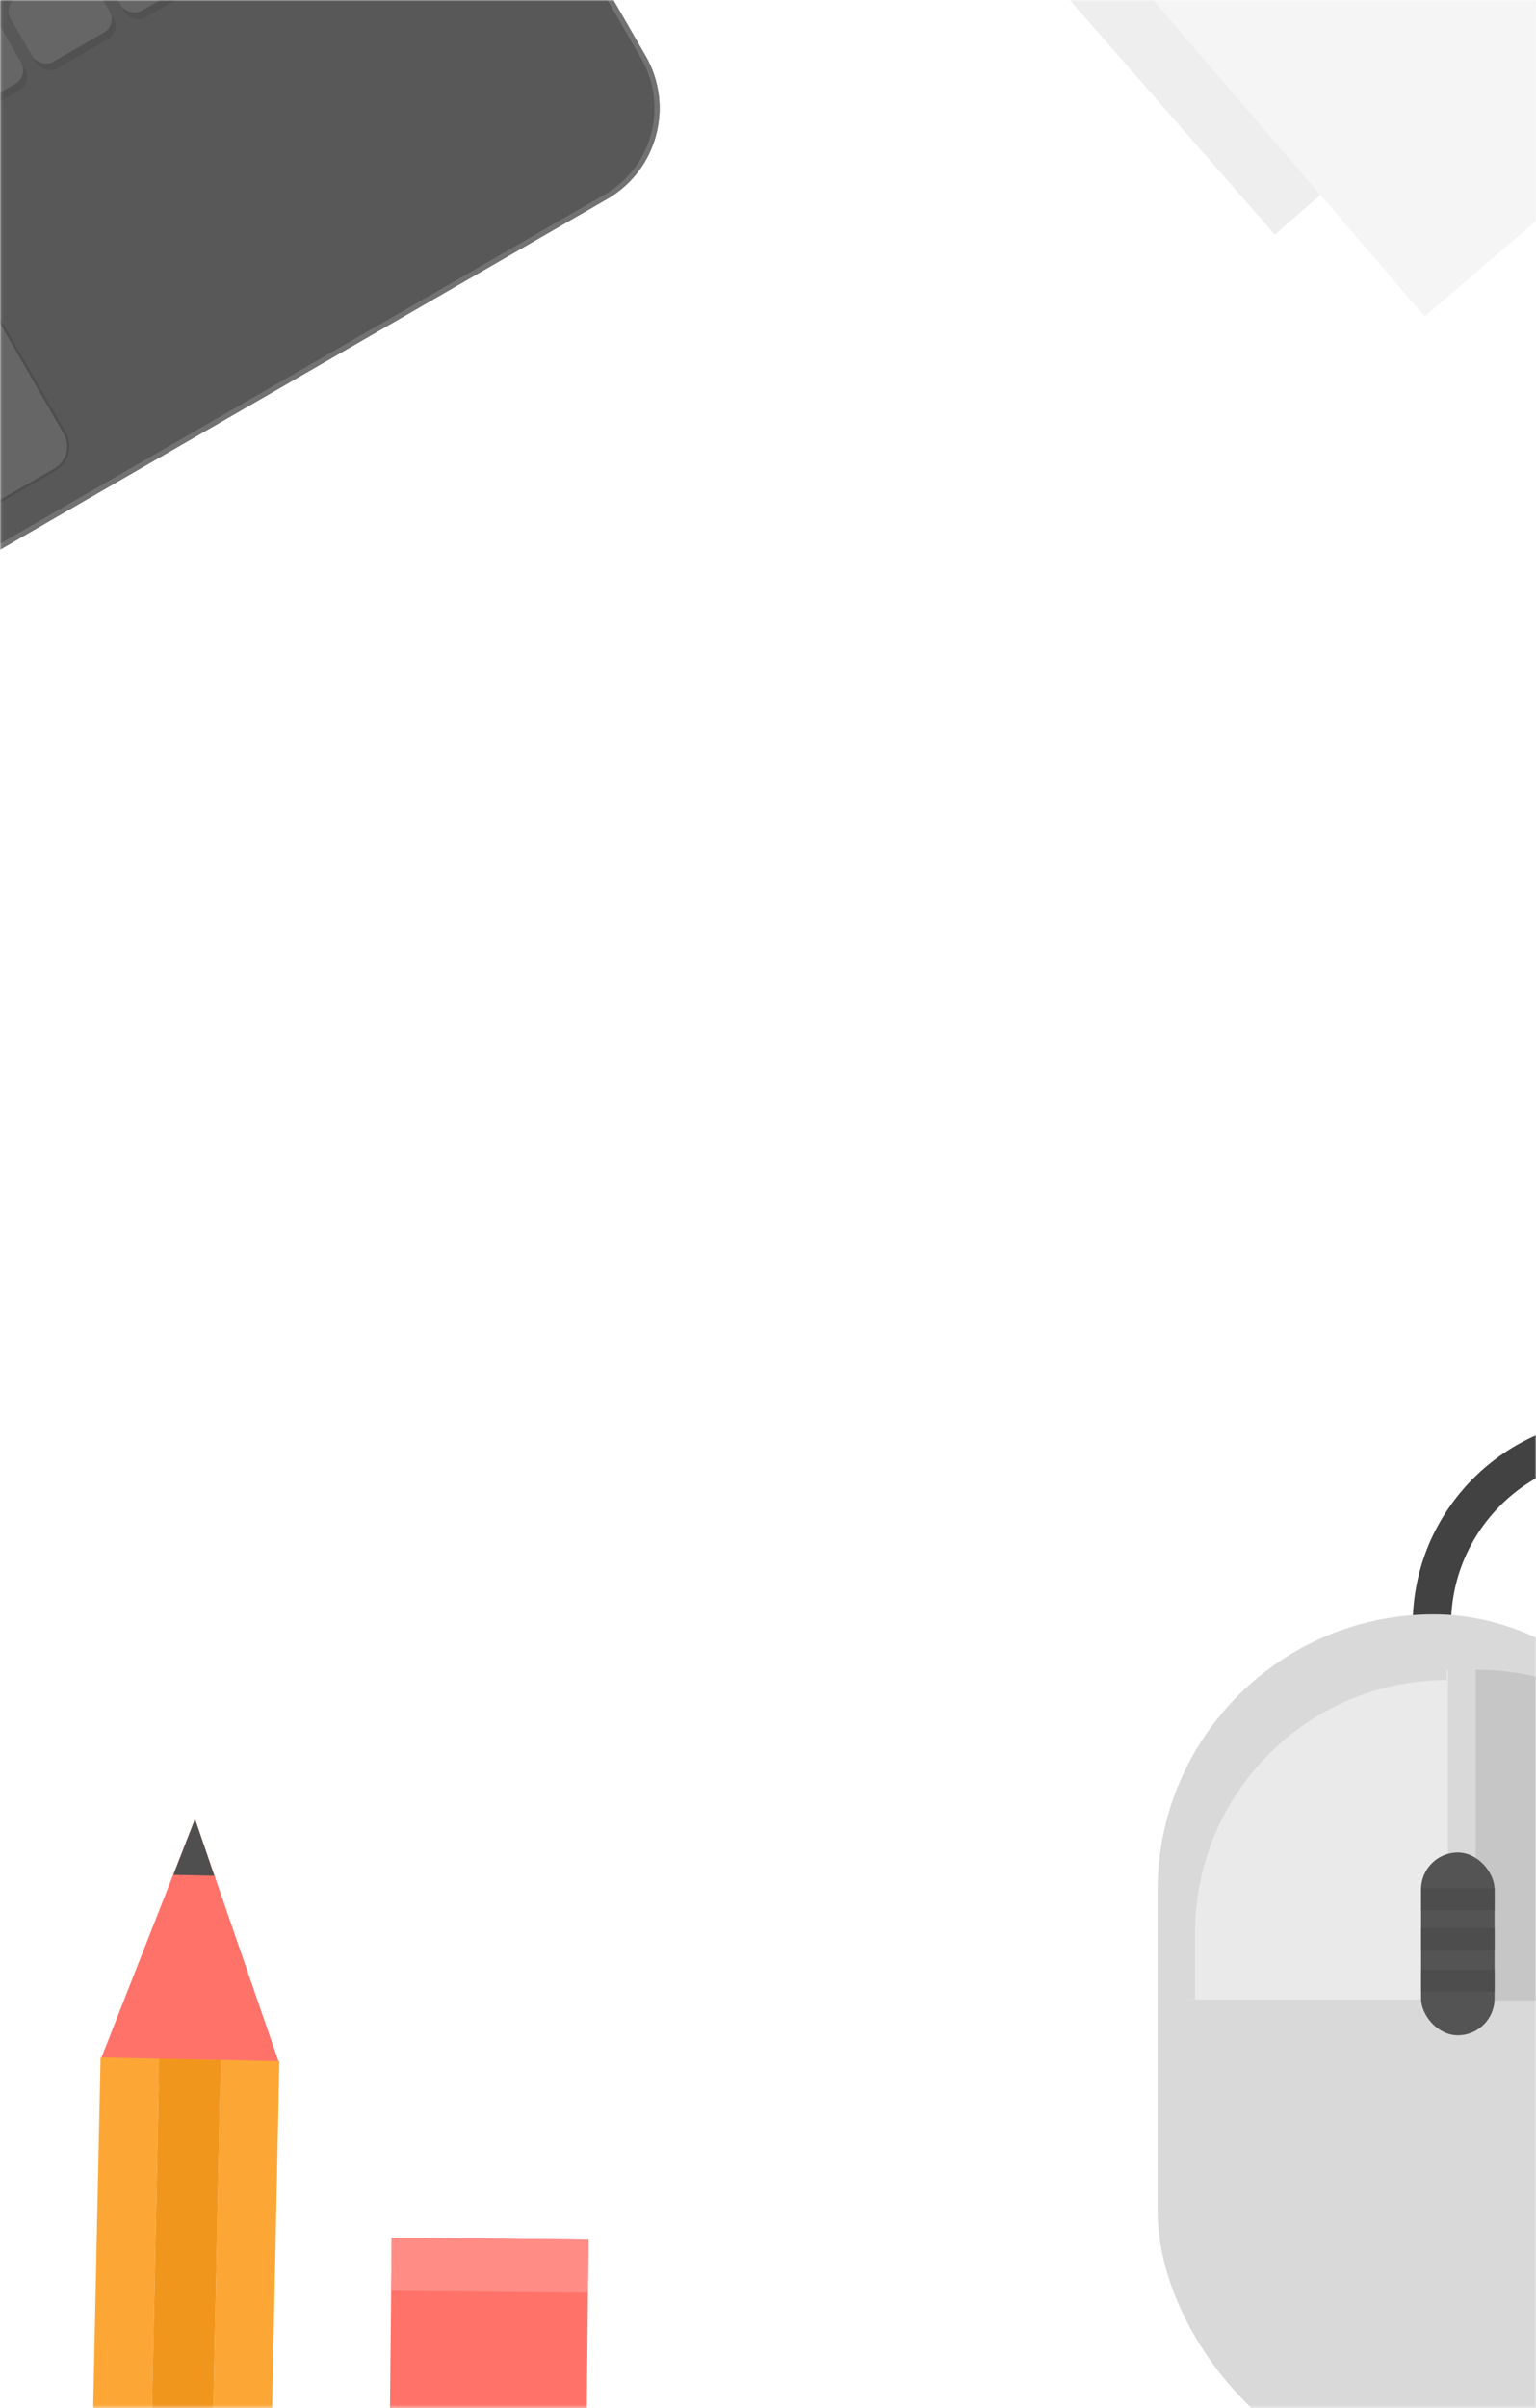 <svg width="601" height="942" viewBox="0 0 601 942" fill="none" xmlns="http://www.w3.org/2000/svg">
<mask id="mask0_218_1203" style="mask-type:alpha" maskUnits="userSpaceOnUse" x="0" y="0" width="601" height="942">
<rect x="0.09" width="600.91" height="941.763" fill="#D9D9D9"/>
</mask>
<g mask="url(#mask0_218_1203)">
<g filter="url(#filter0_d_218_1203)">
<rect x="649.238" y="-43.756" width="199.817" height="224.844" transform="rotate(138.83 649.238 -43.756)" fill="#EEEEEE"/>
</g>
<g filter="url(#filter1_d_218_1203)">
<rect x="709.086" y="-10.339" width="199.817" height="224.844" transform="rotate(139.356 709.086 -10.339)" fill="#F5F5F5"/>
</g>
<g filter="url(#filter2_d_218_1203)">
<rect x="145.258" y="873.267" width="77" height="90" transform="rotate(0.576 145.258 873.267)" fill="#FF7269"/>
<rect x="145.258" y="873.267" width="77" height="20.762" transform="rotate(0.576 145.258 873.267)" fill="#FF8D86"/>
</g>
<g filter="url(#filter3_d_218_1203)">
<path d="M76.305 724.539L109.302 820.253C79.965 834.285 64.838 832.828 39.317 818.783L76.305 724.539Z" fill="#FF7269"/>
<path d="M76.303 724.539L83.839 746.702L67.843 746.366L76.303 724.539Z" fill="#4F4F4F"/>
<rect x="39.34" y="817.783" width="23" height="288" transform="rotate(1.204 39.34 817.783)" fill="#FCA735"/>
<rect x="86.328" y="818.77" width="23" height="288" transform="rotate(1.204 86.328 818.77)" fill="#FCA735"/>
<path d="M62.332 818.266L86.327 818.77L80.278 1106.71L56.283 1106.2L62.332 818.266Z" fill="#F1961D"/>
</g>
<g filter="url(#filter4_d_218_1203)">
<path d="M572.253 655.6V631.547C572.253 590.919 605.189 557.983 645.816 557.983V557.983" stroke="#424242" stroke-width="15"/>
</g>
<g filter="url(#filter5_d_218_1203)">
<rect x="463.93" y="655.443" width="216.061" height="341.189" rx="108.03" fill="#D9D9D9"/>
</g>
<path d="M566.52 653.112C509.861 653.112 463.93 699.043 463.93 755.702V782.126H566.52V653.112Z" fill="#EAEAEA"/>
<path d="M566.129 654.666C510.329 654.666 465.094 700.044 465.094 756.02V782.126" stroke="#D9D9D9" stroke-width="5"/>
<path d="M679.988 755.702C679.988 699.043 634.057 653.112 577.398 653.112V782.515H679.988V755.702Z" fill="#C6C6C6"/>
<rect x="556.027" y="724.614" width="28.756" height="71.502" rx="14.378" fill="#545454"/>
<rect x="556.027" y="738.603" width="28.756" height="8.549" fill="#4D4D4D"/>
<rect x="556.027" y="754.147" width="28.756" height="8.549" fill="#4D4D4D"/>
<rect x="556.027" y="770.468" width="28.756" height="8.549" fill="#4D4D4D"/>
<g filter="url(#filter6_d_218_1203)">
<rect x="-587.477" y="44.85" width="740.522" height="438.485" rx="41" transform="rotate(-30 -587.477 44.85)" fill="#585858"/>
<rect x="-586.111" y="45.216" width="738.522" height="436.485" rx="40" transform="rotate(-30 -586.111 45.216)" stroke="#727272" stroke-width="2"/>
</g>
<path d="M-55.728 228.29L-66.037 209.35L-66.916 209.828L-56.594 228.79L-133.837 273.386C-138.859 276.286 -145.28 274.565 -148.18 269.543L-199.442 180.754C-202.341 175.732 -200.621 169.31 -195.599 166.411L-40.27 76.732C-35.248 73.832 -28.826 75.553 -25.926 80.575L25.336 169.364C28.235 174.386 26.515 180.807 21.492 183.707L-55.728 228.29Z" fill="#666666" stroke="#4F4F4F"/>
<rect x="-32.023" y="24.661" width="35" height="29" rx="6" transform="rotate(-30 -32.023 24.661)" fill="#515151"/>
<rect x="-33.523" y="22.063" width="35" height="29" rx="6" transform="rotate(-30 -33.523 22.063)" fill="#666666"/>
<rect x="2.617" y="4.661" width="35" height="29" rx="6" transform="rotate(-30 2.617 4.661)" fill="#515151"/>
<rect x="37.258" y="-15.339" width="35" height="29" rx="6" transform="rotate(-30 37.258 -15.339)" fill="#515151"/>
<rect x="1.117" y="2.063" width="35" height="29" rx="6" transform="rotate(-30 1.117 2.063)" fill="#666666"/>
<rect x="35.758" y="-17.937" width="35" height="29" rx="6" transform="rotate(-30 35.758 -17.937)" fill="#666666"/>
<rect x="-25.773" y="-20.516" width="35" height="29" rx="6" transform="rotate(-30 -25.773 -20.516)" fill="#515151"/>
<rect x="-27.273" y="-23.114" width="35" height="29" rx="6" transform="rotate(-30 -27.273 -23.114)" fill="#666666"/>
</g>
<defs>
<filter id="filter0_d_218_1203" x="338.309" y="-221.509" width="323.43" height="325.792" filterUnits="userSpaceOnUse" color-interpolation-filters="sRGB">
<feFlood flood-opacity="0" result="BackgroundImageFix"/>
<feColorMatrix in="SourceAlpha" type="matrix" values="0 0 0 0 0 0 0 0 0 0 0 0 0 0 0 0 0 0 127 0" result="hardAlpha"/>
<feOffset dy="4"/>
<feGaussianBlur stdDeviation="6.25"/>
<feComposite in2="hardAlpha" operator="out"/>
<feColorMatrix type="matrix" values="0 0 0 0 0 0 0 0 0 0 0 0 0 0 0 0 0 0 0.11 0"/>
<feBlend mode="normal" in2="BackgroundImageFix" result="effect1_dropShadow_218_1203"/>
<feBlend mode="normal" in="SourceGraphic" in2="effect1_dropShadow_218_1203" result="shape"/>
</filter>
<filter id="filter1_d_218_1203" x="377.916" y="-210.045" width="364.27" height="366.957" filterUnits="userSpaceOnUse" color-interpolation-filters="sRGB">
<feFlood flood-opacity="0" result="BackgroundImageFix"/>
<feColorMatrix in="SourceAlpha" type="matrix" values="0 0 0 0 0 0 0 0 0 0 0 0 0 0 0 0 0 0 127 0" result="hardAlpha"/>
<feOffset dy="4"/>
<feGaussianBlur stdDeviation="16.55"/>
<feComposite in2="hardAlpha" operator="out"/>
<feColorMatrix type="matrix" values="0 0 0 0 0 0 0 0 0 0 0 0 0 0 0 0 0 0 0.06 0"/>
<feBlend mode="normal" in2="BackgroundImageFix" result="effect1_dropShadow_218_1203"/>
<feBlend mode="normal" in="SourceGraphic" in2="effect1_dropShadow_218_1203" result="shape"/>
</filter>
<filter id="filter2_d_218_1203" x="131.553" y="854.867" width="119.101" height="171.568" filterUnits="userSpaceOnUse" color-interpolation-filters="sRGB">
<feFlood flood-opacity="0" result="BackgroundImageFix"/>
<feColorMatrix in="SourceAlpha" type="matrix" values="0 0 0 0 0 0 0 0 0 0 0 0 0 0 0 0 0 0 127 0" result="hardAlpha"/>
<feOffset dx="8" dy="2"/>
<feGaussianBlur stdDeviation="10.2"/>
<feComposite in2="hardAlpha" operator="out"/>
<feColorMatrix type="matrix" values="0 0 0 0 0 0 0 0 0 0.029 0 0 0 0 0.721 0 0 0 0.25 0"/>
<feBlend mode="normal" in2="BackgroundImageFix" result="effect1_dropShadow_218_1203"/>
<feBlend mode="normal" in="SourceGraphic" in2="effect1_dropShadow_218_1203" result="shape"/>
</filter>
<filter id="filter3_d_218_1203" x="8.489" y="686.739" width="125.635" height="432.251" filterUnits="userSpaceOnUse" color-interpolation-filters="sRGB">
<feFlood flood-opacity="0" result="BackgroundImageFix"/>
<feColorMatrix in="SourceAlpha" type="matrix" values="0 0 0 0 0 0 0 0 0 0 0 0 0 0 0 0 0 0 127 0" result="hardAlpha"/>
<feOffset dy="-13"/>
<feGaussianBlur stdDeviation="12.4"/>
<feComposite in2="hardAlpha" operator="out"/>
<feColorMatrix type="matrix" values="0 0 0 0 0.542 0 0 0 0 0.033 0 0 0 0 0 0 0 0 0.25 0"/>
<feBlend mode="normal" in2="BackgroundImageFix" result="effect1_dropShadow_218_1203"/>
<feBlend mode="normal" in="SourceGraphic" in2="effect1_dropShadow_218_1203" result="shape"/>
</filter>
<filter id="filter4_d_218_1203" x="527.954" y="529.683" width="130.662" height="154.717" filterUnits="userSpaceOnUse" color-interpolation-filters="sRGB">
<feFlood flood-opacity="0" result="BackgroundImageFix"/>
<feColorMatrix in="SourceAlpha" type="matrix" values="0 0 0 0 0 0 0 0 0 0 0 0 0 0 0 0 0 0 127 0" result="hardAlpha"/>
<feOffset dx="-12" dy="4"/>
<feGaussianBlur stdDeviation="12.4"/>
<feComposite in2="hardAlpha" operator="out"/>
<feColorMatrix type="matrix" values="0 0 0 0 0 0 0 0 0 0 0 0 0 0 0 0 0 0 0.25 0"/>
<feBlend mode="normal" in2="BackgroundImageFix" result="effect1_dropShadow_218_1203"/>
<feBlend mode="normal" in="SourceGraphic" in2="effect1_dropShadow_218_1203" result="shape"/>
</filter>
<filter id="filter5_d_218_1203" x="380.13" y="558.643" width="361.663" height="486.789" filterUnits="userSpaceOnUse" color-interpolation-filters="sRGB">
<feFlood flood-opacity="0" result="BackgroundImageFix"/>
<feColorMatrix in="SourceAlpha" type="matrix" values="0 0 0 0 0 0 0 0 0 0 0 0 0 0 0 0 0 0 127 0" result="hardAlpha"/>
<feOffset dx="-11" dy="-24"/>
<feGaussianBlur stdDeviation="36.4"/>
<feComposite in2="hardAlpha" operator="out"/>
<feColorMatrix type="matrix" values="0 0 0 0 0 0 0 0 0 0 0 0 0 0 0 0 0 0 0.25 0"/>
<feBlend mode="normal" in2="BackgroundImageFix" result="effect1_dropShadow_218_1203"/>
<feBlend mode="normal" in="SourceGraphic" in2="effect1_dropShadow_218_1203" result="shape"/>
</filter>
<filter id="filter6_d_218_1203" x="-590.377" y="-325.311" width="866.355" height="755.8" filterUnits="userSpaceOnUse" color-interpolation-filters="sRGB">
<feFlood flood-opacity="0" result="BackgroundImageFix"/>
<feColorMatrix in="SourceAlpha" type="matrix" values="0 0 0 0 0 0 0 0 0 0 0 0 0 0 0 0 0 0 127 0" result="hardAlpha"/>
<feOffset dy="3"/>
<feGaussianBlur stdDeviation="8.95"/>
<feComposite in2="hardAlpha" operator="out"/>
<feColorMatrix type="matrix" values="0 0 0 0 0 0 0 0 0 0 0 0 0 0 0 0 0 0 0.31 0"/>
<feBlend mode="normal" in2="BackgroundImageFix" result="effect1_dropShadow_218_1203"/>
<feBlend mode="normal" in="SourceGraphic" in2="effect1_dropShadow_218_1203" result="shape"/>
</filter>
</defs>
</svg>
